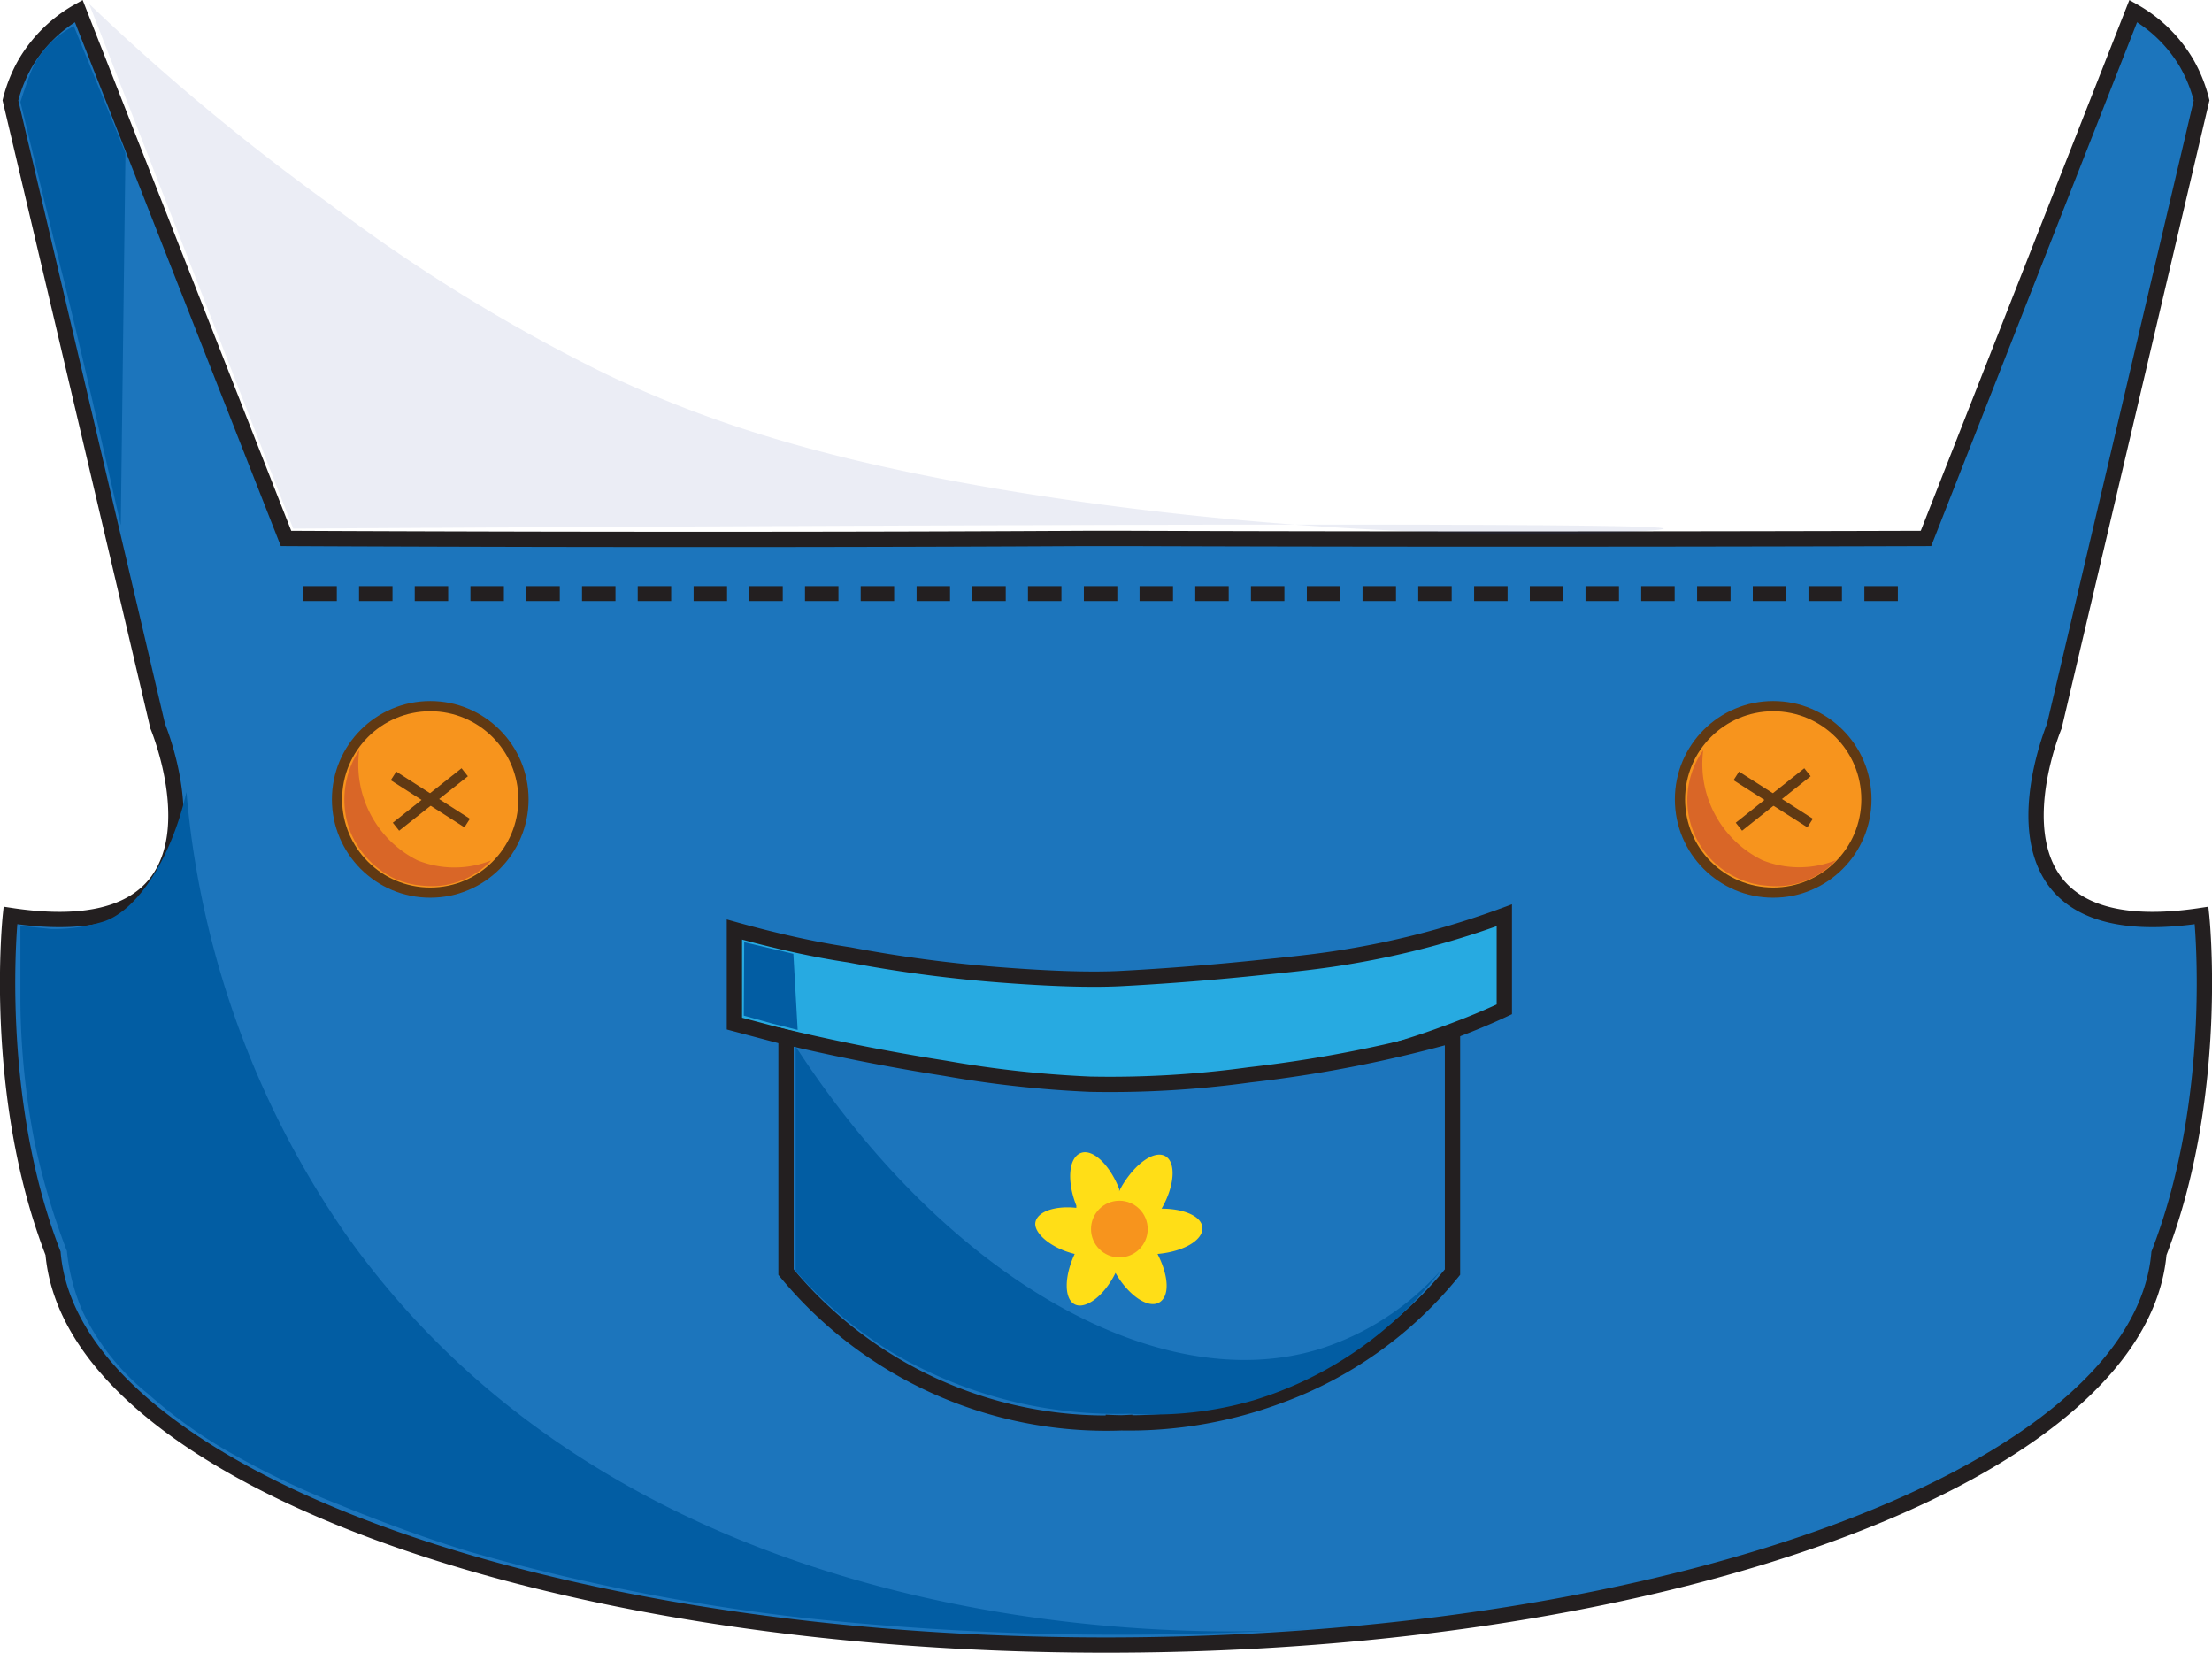 <svg xmlns="http://www.w3.org/2000/svg" viewBox="0 0 108.43 81.01"><defs><style>.cls-1{isolation:isolate;}.cls-2{fill:#1c75bc;}.cls-2,.cls-6{stroke:#231f20;stroke-width:0.75px;}.cls-2,.cls-3,.cls-4,.cls-6{stroke-miterlimit:10;}.cls-3,.cls-8{fill:#f7941d;}.cls-3,.cls-4{stroke:#603913;stroke-width:0.5px;}.cls-4{fill:none;}.cls-5{fill:#231f20;}.cls-6{fill:#27aae1;}.cls-7{fill:#ffde17;}.cls-9{fill:#025da3;}.cls-10{fill:#d96627;}.cls-11{fill:#2b3990;mix-blend-mode:multiply;opacity:0.09;}</style></defs><g class="cls-1"><g id="Layer_2" data-name="Layer 2"><g id="shading"><path class="cls-2" d="M107.92,44.87c-11.86,1.8-7.22-9.28-7.22-9.28q3.61-15.33,7.22-30.67a7.17,7.17,0,0,0-.73-1.82A7,7,0,0,0,104.57.54L94.41,26.39s-19.92.07-39.24,0H53.26c-19.32.11-39.24,0-39.24,0L3.86.54A7,7,0,0,0,1.24,3.1,7.17,7.17,0,0,0,.51,4.92Q4.13,20.25,7.73,35.59S12.37,46.67.51,44.87c0,0-.94,8.75,2.09,16.56.93,10.67,23.68,19.2,51.62,19.2s50.68-8.53,51.61-19.2C108.86,53.62,107.92,44.87,107.92,44.87Z"/><circle class="cls-3" cx="21.09" cy="39.18" r="4.57"/><circle class="cls-3" cx="86.92" cy="39.18" r="4.57"/><line class="cls-4" x1="19.29" y1="38.03" x2="22.9" y2="40.34"/><line class="cls-4" x1="22.78" y1="37.85" x2="19.41" y2="40.52"/><line class="cls-4" x1="85.11" y1="38.03" x2="88.73" y2="40.34"/><line class="cls-4" x1="88.6" y1="37.85" x2="85.24" y2="40.52"/><rect class="cls-5" x="91.39" y="28.73" width="1.64" height="0.73"/><rect class="cls-5" x="88.65" y="28.73" width="1.64" height="0.73"/><rect class="cls-5" x="85.92" y="28.73" width="1.64" height="0.73"/><rect class="cls-5" x="83.19" y="28.73" width="1.64" height="0.73"/><rect class="cls-5" x="80.45" y="28.73" width="1.64" height="0.73"/><rect class="cls-5" x="77.72" y="28.73" width="1.64" height="0.73"/><rect class="cls-5" x="74.99" y="28.73" width="1.64" height="0.73"/><rect class="cls-5" x="72.26" y="28.73" width="1.64" height="0.73"/><rect class="cls-5" x="69.52" y="28.73" width="1.64" height="0.73"/><rect class="cls-5" x="66.79" y="28.73" width="1.64" height="0.73"/><rect class="cls-5" x="64.06" y="28.73" width="1.64" height="0.73"/><rect class="cls-5" x="61.32" y="28.73" width="1.64" height="0.73"/><rect class="cls-5" x="58.59" y="28.73" width="1.64" height="0.73"/><rect class="cls-5" x="55.86" y="28.73" width="1.64" height="0.73"/><rect class="cls-5" x="53.13" y="28.73" width="1.64" height="0.73"/><rect class="cls-5" x="50.39" y="28.73" width="1.64" height="0.73"/><rect class="cls-5" x="47.66" y="28.73" width="1.64" height="0.73"/><rect class="cls-5" x="44.93" y="28.73" width="1.64" height="0.73"/><rect class="cls-5" x="42.19" y="28.73" width="1.64" height="0.73"/><rect class="cls-5" x="39.46" y="28.73" width="1.64" height="0.73"/><rect class="cls-5" x="36.73" y="28.73" width="1.64" height="0.73"/><rect class="cls-5" x="34" y="28.73" width="1.64" height="0.73"/><rect class="cls-5" x="31.26" y="28.73" width="1.64" height="0.73"/><rect class="cls-5" x="28.53" y="28.73" width="1.64" height="0.73"/><rect class="cls-5" x="25.8" y="28.73" width="1.64" height="0.73"/><rect class="cls-5" x="23.06" y="28.73" width="1.64" height="0.73"/><rect class="cls-5" x="20.33" y="28.73" width="1.64" height="0.73"/><rect class="cls-5" x="17.6" y="28.73" width="1.64" height="0.73"/><rect class="cls-5" x="14.87" y="28.73" width="1.64" height="0.73"/><path class="cls-6" d="M36,45.56v4.61l2,.53c3.7,1,11.72,2.86,16.8,2.57,3-.17,8.92,0,15.94-2.57,1.28-.46,2.32-.91,3-1.23V44.86a41.49,41.49,0,0,1-7.49,2c-1.61.28-3,.41-5.15.63-2.52.25-4.63.39-6.15.47s-3.55,0-5.68-.16a67.51,67.51,0,0,1-7.64-1C40,46.56,38.08,46.14,36,45.56Z"/><path class="cls-2" d="M55.53,69.71a20.35,20.35,0,0,1-17-7.36V50.83c3,.71,5.63,1.19,7.8,1.53a54.19,54.19,0,0,0,7.11.78,50,50,0,0,0,7.82-.46,63.9,63.9,0,0,0,9.66-1.86l.28-.09h0c0,1.74,0,3.5,0,5.28,0,2.13,0,4.25,0,6.34a19.57,19.57,0,0,1-8.52,6.07,21.08,21.08,0,0,1-8.5,1.29"/><path class="cls-7" d="M58.94,60.15c-.06-.54-.9-.91-2-.91.64-1.11.72-2.26.19-2.57S55.67,57,55,58.12c-.05.09-.1.18-.14.27a.56.56,0,0,0,0-.12c-.47-1.2-1.32-2-1.9-1.75s-.67,1.38-.2,2.57l0,.11c-1-.11-1.87.16-2,.68s.72,1.29,1.92,1.58c-.52,1.11-.52,2.2,0,2.47s1.45-.41,2-1.54v0c.64,1.11,1.6,1.76,2.14,1.45s.46-1.33-.08-2.38C58.08,61.34,59,60.75,58.94,60.15Z"/><circle class="cls-8" cx="54.87" cy="60.24" r="1.39"/><path class="cls-9" d="M36.48,46.18l2.41.57.21,3.73-1.24-.31-1.4-.39Z"/><path class="cls-9" d="M39,51.29q0,5.49,0,11a20.5,20.5,0,0,0,4.73,4,21.67,21.67,0,0,0,11.64,3,17.5,17.5,0,0,0,6.09-.66,18.22,18.22,0,0,0,9.19-6.39,13.39,13.39,0,0,1-6,3.89C56.8,68.52,46.39,62.65,39,51.29Z"/><path class="cls-10" d="M17.61,36.77A4.14,4.14,0,0,0,17,38.18a4.36,4.36,0,0,0,.19,2.63A4.45,4.45,0,0,0,19.21,43a4.13,4.13,0,0,0,1.51.41,4,4,0,0,0,3.36-1.24,4.86,4.86,0,0,1-3.61,0A5.25,5.25,0,0,1,17.61,36.77Z"/><path class="cls-10" d="M83.49,36.77a4.14,4.14,0,0,0-.65,1.41A4.2,4.2,0,0,0,85.09,43a4.13,4.13,0,0,0,1.51.41A4,4,0,0,0,90,42.16a4.86,4.86,0,0,1-3.61,0A5.25,5.25,0,0,1,83.49,36.77Z"/><path class="cls-9" d="M9.14,38.82a44.71,44.71,0,0,0,7.8,21.66C32.21,82.07,61.85,80,64,79.83a144,144,0,0,1-24.67-.54A101.7,101.7,0,0,1,23,76.05c-3-.92-5.78-2.06-6.32-2.28a41.36,41.36,0,0,1-5.18-2.45,23.58,23.58,0,0,1-4.24-3,11.59,11.59,0,0,1-3.19-4,9.8,9.8,0,0,1-.79-3A35.12,35.12,0,0,1,1.7,56a37.29,37.29,0,0,1-.7-6.9c0-1.17,0-3.72,0-3.72l1.47.15A8.09,8.09,0,0,0,5,45.19C6.6,44.74,8.35,42.27,9.14,38.82Z"/><path class="cls-9" d="M5.92,25.74,6.15,7.5,3.62,1.28a4.5,4.5,0,0,0-2,2C1.36,3.86,1,5,1,5H1L2.08,9.46c.82,3.34.87,3.57,1,4.07.05.18.46,1.89.88,3.66S5.07,22,5.92,25.74Z"/><path class="cls-11" d="M4.37.19l10,25.72c53.45-.31,67.18-.21,67.18,0s-14.68,1-32-1.84c-9.39-1.55-15.05-3.44-20-5.81A83.73,83.73,0,0,1,16.16,10,110.42,110.42,0,0,1,4.37.19Z"/></g></g></g></svg>
